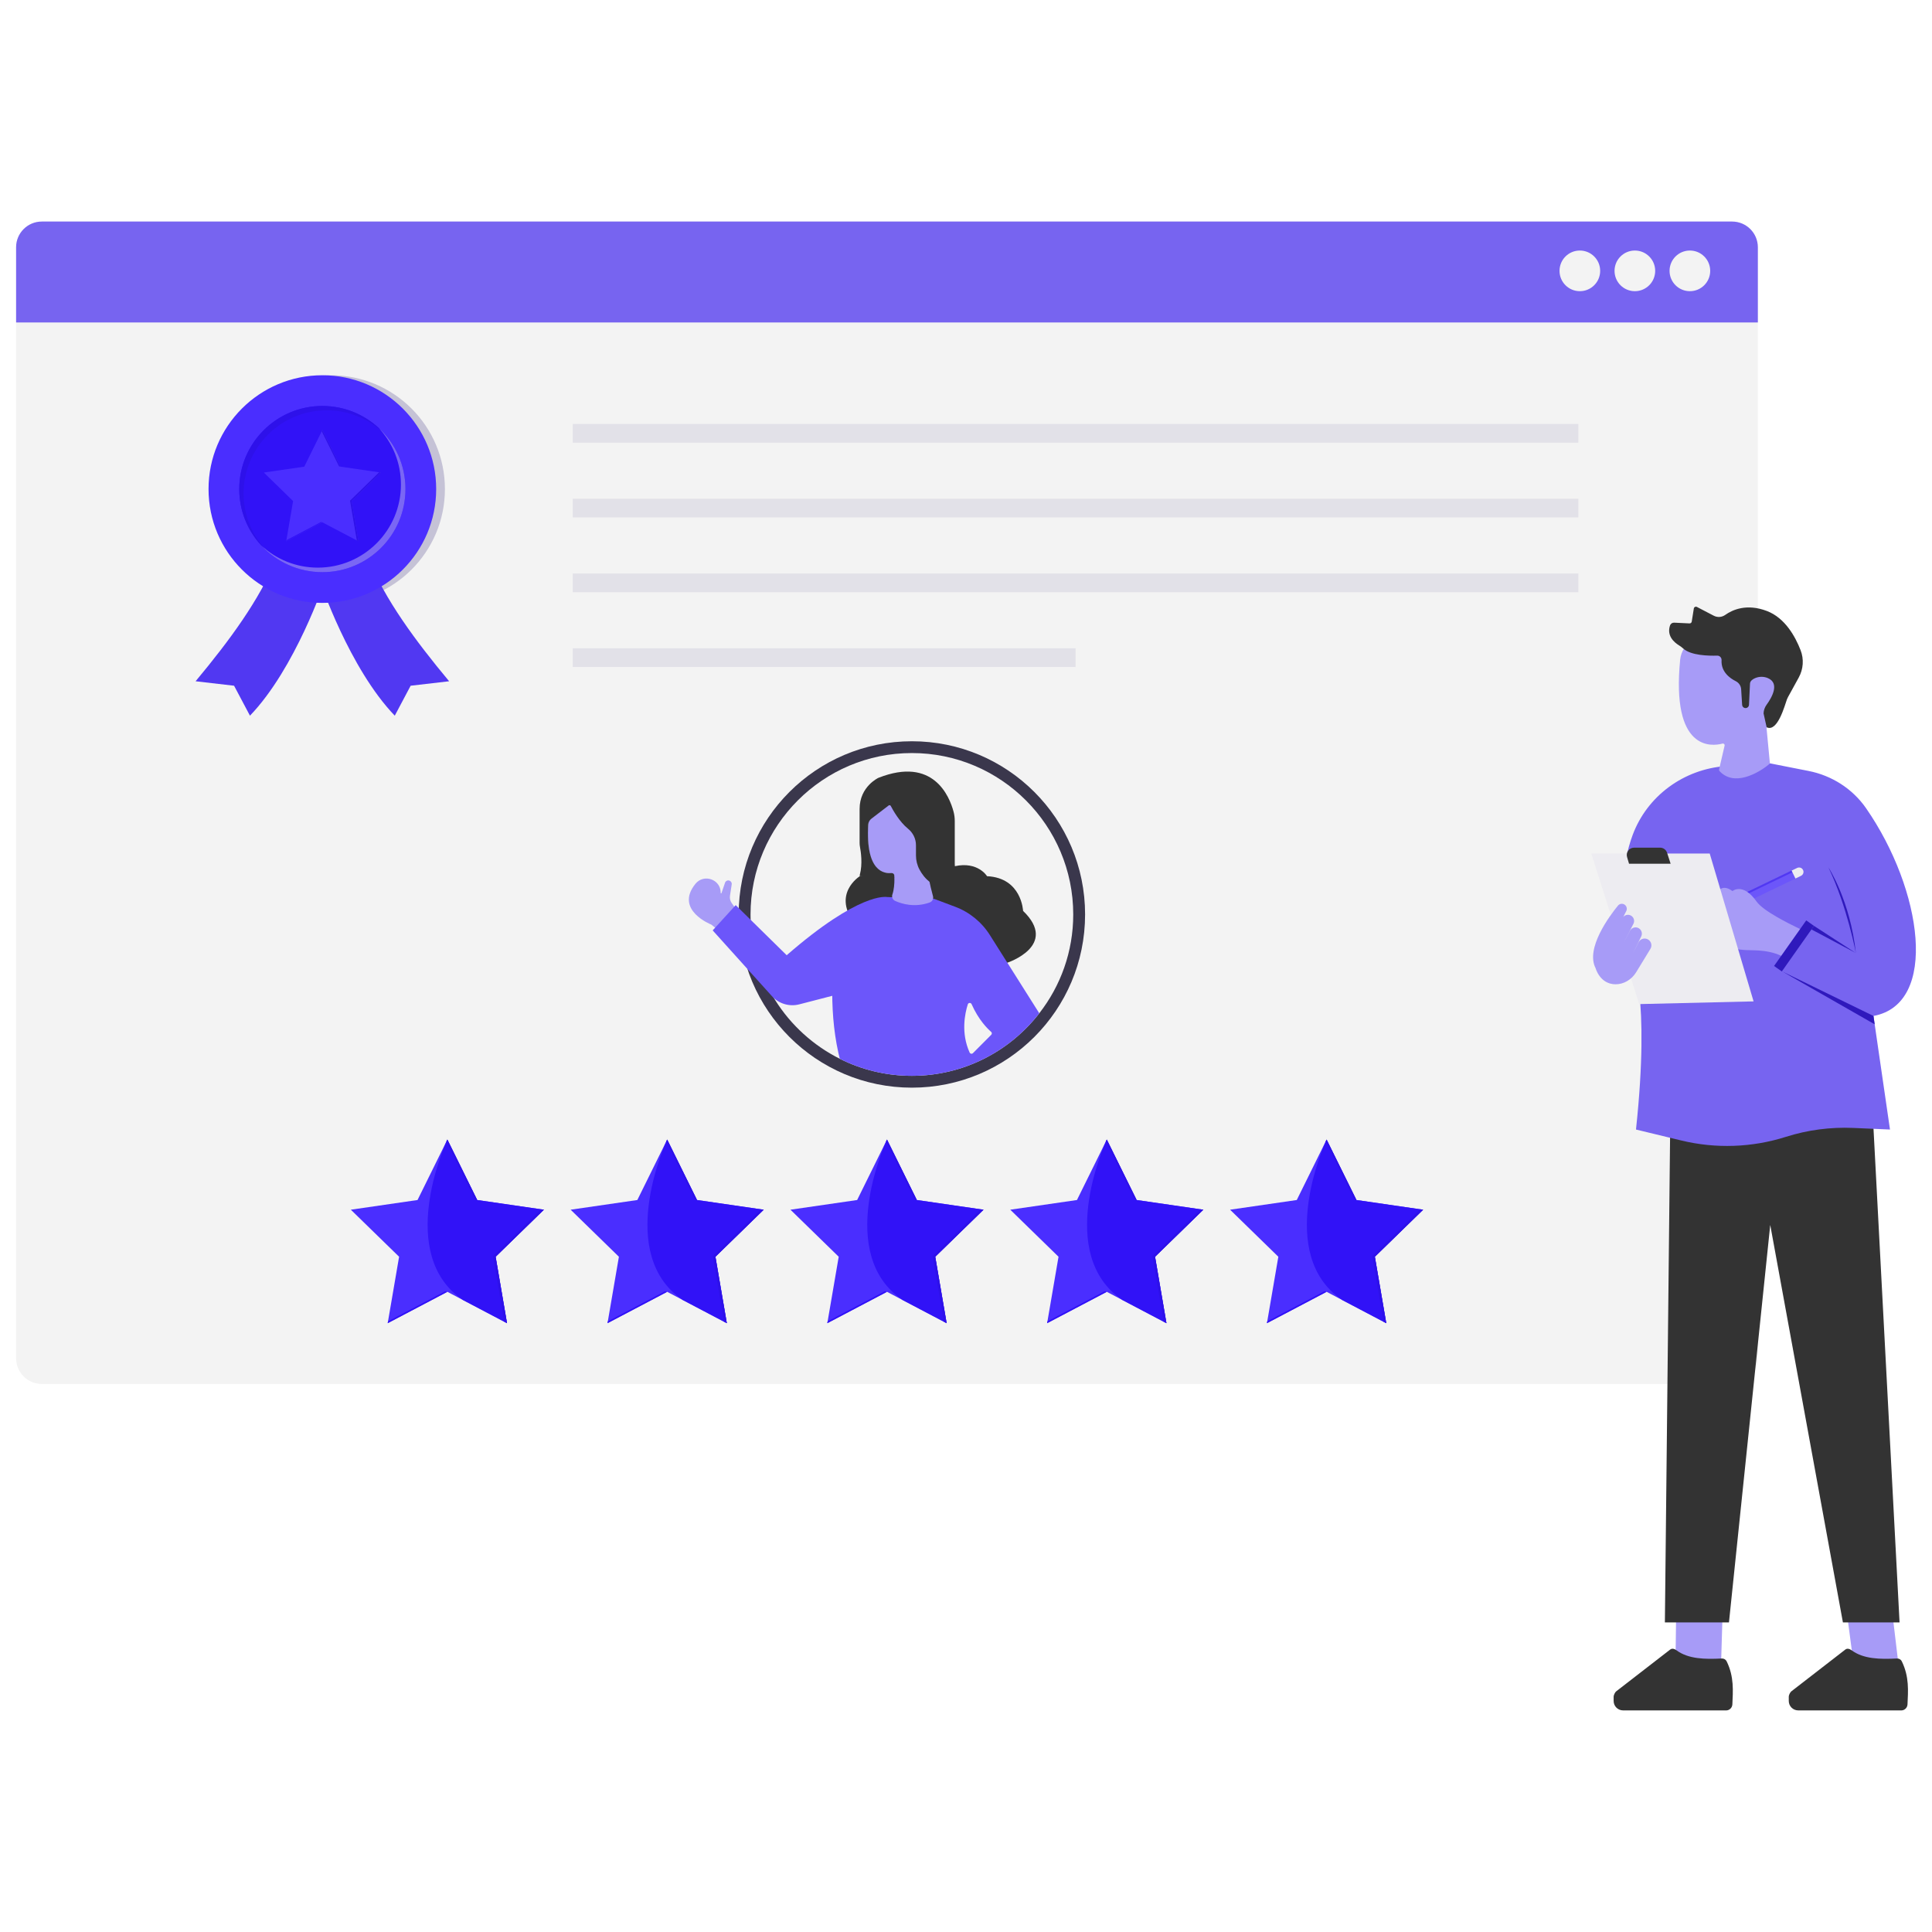 <svg width="350" height="350" viewBox="0 0 350 350" fill="none" xmlns="http://www.w3.org/2000/svg">
<path d="M318.451 44.795V246.06C318.451 248.633 316.364 250.719 313.792 250.719H7.575C5.004 250.719 2.917 248.632 2.917 246.06V44.795C2.917 42.223 5.004 40.137 7.575 40.137H313.792C316.364 40.137 318.451 42.224 318.451 44.795Z" fill="#F3F3F3"/>
<path d="M318.451 44.795V58.419H2.917V44.795C2.917 42.223 5.004 40.137 7.575 40.137H313.792C316.364 40.137 318.451 42.224 318.451 44.795Z" fill="#7764F0"/>
<path d="M309.82 49.069C309.82 51.102 308.172 52.751 306.138 52.751C304.105 52.751 302.456 51.102 302.456 49.069C302.456 47.035 304.105 45.387 306.138 45.387C308.172 45.387 309.82 47.035 309.82 49.069ZM299.853 49.069C299.853 51.102 298.205 52.751 296.171 52.751C294.138 52.751 292.489 51.102 292.489 49.069C292.489 47.035 294.138 45.387 296.171 45.387C298.205 45.387 299.853 47.035 299.853 49.069ZM289.886 49.069C289.886 51.102 288.238 52.751 286.204 52.751C284.171 52.751 282.522 51.102 282.522 49.069C282.522 47.035 284.171 45.387 286.204 45.387C288.238 45.387 289.886 47.035 289.886 49.069Z" fill="#F3F3F3"/>
<path d="M165.198 197.04C182.527 197.04 196.575 182.992 196.575 165.663C196.575 148.333 182.527 134.285 165.198 134.285C147.868 134.285 133.82 148.333 133.82 165.663C133.82 182.992 147.868 197.04 165.198 197.04Z" fill="#3A374C"/>
<path d="M135.966 165.664C135.966 177.093 142.552 187.01 152.136 191.808C156.067 193.785 160.51 194.895 165.197 194.895C174.57 194.895 182.932 190.453 188.274 183.567C192.14 178.613 194.427 172.394 194.427 165.664C194.427 149.539 181.312 136.422 165.197 136.422C149.071 136.423 135.966 149.539 135.966 165.664Z" fill="#F3F3F3"/>
<path d="M134.024 165.646L130.458 168.79L128.869 167.505C128.869 167.505 122.123 164.877 125.986 160.111C127.491 158.255 130.521 159.281 130.558 161.67C130.558 161.704 130.559 161.738 130.559 161.772C130.559 161.854 130.675 161.874 130.702 161.796L131.345 159.918C131.454 159.598 131.797 159.423 132.12 159.522C132.417 159.613 132.602 159.907 132.556 160.214L132.242 162.283C132.172 162.746 132.285 163.217 132.558 163.597L134.024 165.646Z" fill="#A79BF7"/>
<path d="M155.766 158.73C155.766 158.73 150.522 161.982 155.03 167.579L168.009 171.62L177.724 175.04L182.49 174.403C182.49 174.403 191.869 171.31 185.34 165.014C185.34 165.014 185.107 159.031 178.812 158.731C178.812 158.731 177.182 156.009 172.995 156.915" fill="#333333"/>
<path d="M150.781 178.215C150.693 182.402 150.97 186.589 151.87 190.687C151.948 191.065 152.037 191.441 152.136 191.809C156.067 193.785 160.51 194.896 165.197 194.896C174.57 194.896 182.932 190.453 188.274 183.568C188.264 183.546 188.252 183.534 188.242 183.512L179.334 169.408C177.846 167.042 175.625 165.231 173.004 164.255L169.227 162.834L160.575 162.5C160.575 162.5 153.834 163.455 151.957 168.609C150.926 171.474 150.859 175.305 150.781 178.215ZM175.326 181.947C175.426 181.625 175.881 181.603 176.014 181.913C177.28 184.768 178.891 186.356 179.557 186.934C179.712 187.067 179.724 187.322 179.568 187.467L176.258 190.788C176.069 190.977 175.758 190.911 175.658 190.677C174.038 187.1 174.815 183.557 175.326 181.947Z" fill="#6C56FA"/>
<path d="M162.031 159.258C162.033 160.081 161.965 161.175 161.661 162.052C161.504 162.509 161.722 163.01 162.163 163.208C163.355 163.745 165.7 164.461 168.419 163.496C168.886 163.331 169.152 162.838 169.021 162.359C168.567 160.697 167.629 156.894 168.13 155.473C168.13 155.473 171.742 141.555 160.315 145.577C160.113 145.649 159.806 145.812 159.632 145.938L158.683 146.618C157.874 147.197 157.362 148.103 157.287 149.095C157.063 152.071 157.074 158.165 160.931 158.17C161.536 158.172 162.029 158.652 162.031 159.258Z" fill="#A79BF7"/>
<path d="M162.03 159.072L162.005 158.583C161.991 158.314 161.749 158.143 161.48 158.163C160.253 158.252 156.78 158.058 157.291 149.376C157.316 148.962 157.521 148.578 157.85 148.326L160.991 145.916C161.116 145.82 161.295 145.861 161.368 146C161.757 146.747 162.946 148.877 164.474 150.11C165.387 150.846 165.936 151.94 165.936 153.113V154.969C165.936 155.865 166.154 156.749 166.579 157.538C167.411 159.081 169.133 161.16 172.209 160.554C173.198 160.359 173.748 159.29 173.35 158.365C173.096 157.77 172.964 157.131 172.964 156.483V148.742C172.964 148.167 172.892 147.594 172.744 147.038C172.005 144.258 169.073 136.992 159.129 140.914C159.129 140.914 155.726 142.476 155.726 146.549V152.711C155.726 152.951 155.747 153.187 155.792 153.422C155.948 154.249 156.295 156.537 155.764 158.468C155.741 158.554 155.74 158.644 155.765 158.729" fill="#333333"/>
<path d="M160.581 162.504C160.581 162.504 155.729 161.547 142.517 173.049L133.28 163.973L129.109 168.549L139.831 180.451C141.079 181.837 142.996 182.413 144.803 181.946L150.769 180.402" fill="#6C56FA"/>
<path d="M89.786 227.67L91.85 239.705L83.854 235.501L81.043 234.023L70.236 239.705L72.3 227.67L63.557 219.149L75.639 217.393L81.019 206.494C81.034 206.462 81.043 206.445 81.043 206.445L86.447 217.393L98.529 219.149L89.786 227.67Z" fill="#4A2EFF"/>
<path d="M89.786 227.672L91.85 239.706L83.854 235.502C71.726 227.24 80.51 207.607 81.019 206.494C81.035 206.462 81.043 206.445 81.043 206.445L86.447 217.393L98.529 219.149L89.786 227.672Z" fill="#3112F7"/>
<path d="M89.787 227.671L91.85 239.704L91.347 239.44L89.309 227.558L98.013 219.074L98.529 219.149L89.787 227.671Z" fill="#2E11EA"/>
<path d="M86.447 217.393L86.022 217.278L80.859 206.819L81.043 206.445L86.447 217.393Z" fill="#2E11EA"/>
<path d="M81.043 234.025L70.236 239.707L70.294 239.367L80.624 233.938L81.043 234.025Z" fill="#3112F7"/>
<path d="M129.606 227.67L131.67 239.705L123.675 235.501L120.863 234.023L110.057 239.705L112.12 227.67L103.377 219.149L115.459 217.393L120.84 206.494C120.855 206.462 120.863 206.445 120.863 206.445L126.267 217.393L138.349 219.149L129.606 227.67Z" fill="#4A2EFF"/>
<path d="M129.606 227.672L131.67 239.706L123.675 235.502C111.546 227.24 120.33 207.607 120.84 206.494C120.855 206.462 120.863 206.445 120.863 206.445L126.267 217.393L138.349 219.149L129.606 227.672Z" fill="#3112F7"/>
<path d="M129.606 227.671L131.67 239.704L131.167 239.44L129.129 227.558L137.833 219.074L138.349 219.149L129.606 227.671Z" fill="#2E11EA"/>
<path d="M126.268 217.393L125.842 217.278L120.679 206.819L120.864 206.445L126.268 217.393Z" fill="#2E11EA"/>
<path d="M120.863 234.025L110.057 239.707L110.115 239.367L120.445 233.938L120.863 234.025Z" fill="#3112F7"/>
<path d="M169.427 227.67L171.491 239.705L163.495 235.501L160.684 234.023L149.877 239.705L151.941 227.67L143.198 219.149L155.28 217.393L160.66 206.494C160.676 206.462 160.684 206.445 160.684 206.445L166.088 217.393L178.17 219.149L169.427 227.67Z" fill="#4A2EFF"/>
<path d="M169.427 227.672L171.491 239.706L163.496 235.502C151.367 227.24 160.151 207.607 160.661 206.494C160.676 206.462 160.684 206.445 160.684 206.445L166.088 217.393L178.17 219.149L169.427 227.672Z" fill="#3112F7"/>
<path d="M169.427 227.671L171.49 239.704L170.986 239.44L168.948 227.558L177.654 219.074L178.168 219.149L169.427 227.671Z" fill="#2E11EA"/>
<path d="M166.087 217.393L165.662 217.278L160.5 206.819L160.684 206.445L166.087 217.393Z" fill="#2E11EA"/>
<path d="M160.684 234.025L149.877 239.707L149.935 239.367L160.265 233.938L160.684 234.025Z" fill="#3112F7"/>
<path d="M209.248 227.67L211.311 239.705L203.316 235.501L200.505 234.023L189.698 239.705L191.762 227.67L183.019 219.149L195.101 217.393L200.481 206.494C200.496 206.462 200.505 206.445 200.505 206.445L205.909 217.393L217.991 219.149L209.248 227.67Z" fill="#4A2EFF"/>
<path d="M209.248 227.672L211.312 239.706L203.316 235.502C191.188 227.24 199.972 207.607 200.481 206.494C200.497 206.462 200.505 206.445 200.505 206.445L205.909 217.393L217.991 219.149L209.248 227.672Z" fill="#3112F7"/>
<path d="M209.247 227.671L211.311 239.704L210.807 239.44L208.769 227.558L217.474 219.074L217.989 219.149L209.247 227.671Z" fill="#2E11EA"/>
<path d="M205.907 217.393L205.483 217.278L200.32 206.819L200.505 206.445L205.907 217.393Z" fill="#2E11EA"/>
<path d="M200.505 234.025L189.698 239.707L189.756 239.367L200.086 233.938L200.505 234.025Z" fill="#3112F7"/>
<path d="M249.068 227.67L251.132 239.705L243.138 235.501L240.326 234.023L229.519 239.705L231.583 227.67L222.84 219.149L234.922 217.393L240.303 206.494C240.318 206.462 240.326 206.445 240.326 206.445L245.73 217.393L257.812 219.149L249.068 227.67Z" fill="#4A2EFF"/>
<path d="M249.068 227.672L251.132 239.706L243.138 235.502C231.009 227.24 239.793 207.607 240.303 206.494C240.318 206.462 240.326 206.445 240.326 206.445L245.73 217.393L257.812 219.149L249.068 227.672Z" fill="#3112F7"/>
<path d="M249.068 227.671L251.132 239.704L250.628 239.44L248.59 227.558L257.294 219.074L257.81 219.149L249.068 227.671Z" fill="#2E11EA"/>
<path d="M245.728 217.393L245.303 217.278L240.141 206.819L240.325 206.445L245.728 217.393Z" fill="#2E11EA"/>
<path d="M240.324 234.025L229.519 239.707L229.577 239.367L239.905 233.938L240.324 234.025Z" fill="#3112F7"/>
<path d="M285.935 76.805H103.757V80.19H285.935V76.805Z" fill="#E2E1E8"/>
<path d="M285.935 90.352H103.757V93.737H285.935V90.352Z" fill="#E2E1E8"/>
<path d="M285.935 103.895H103.757V107.28H285.935V103.895Z" fill="#E2E1E8"/>
<path d="M194.846 117.441H103.757V120.827H194.846V117.441Z" fill="#E2E1E8"/>
<path d="M59.981 109.22C71.369 109.22 80.601 99.988 80.601 88.6C80.601 77.212 71.369 67.981 59.981 67.981C48.594 67.981 39.362 77.212 39.362 88.6C39.362 99.988 48.594 109.22 59.981 109.22Z" fill="#C5C2D6"/>
<path d="M57.995 105.361C57.995 105.361 63.258 121.069 71.516 129.651L74.392 124.226L81.365 123.416C75.188 116.007 69.766 108.621 66.798 101.312L57.995 105.361Z" fill="#5138F2"/>
<path d="M58.803 105.361C58.803 105.361 53.541 121.069 45.282 129.651L42.406 124.226L35.433 123.416C41.61 116.007 47.032 108.621 50 101.312L58.803 105.361Z" fill="#5138F2"/>
<path d="M58.398 109.22C69.786 109.22 79.018 99.988 79.018 88.6C79.018 77.212 69.786 67.981 58.398 67.981C47.011 67.981 37.779 77.212 37.779 88.6C37.779 99.988 47.011 109.22 58.398 109.22Z" fill="#4A2EFF"/>
<path d="M58.403 103.657C66.719 103.657 73.46 96.916 73.46 88.6C73.46 80.284 66.719 73.543 58.403 73.543C50.087 73.543 43.346 80.284 43.346 88.6C43.346 96.916 50.087 103.657 58.403 103.657Z" fill="#3112F7"/>
<path d="M73.454 88.6C73.454 96.913 66.715 103.654 58.399 103.654C54.033 103.654 50.101 101.794 47.349 98.826C50.032 101.313 53.628 102.832 57.578 102.832C65.894 102.832 72.634 96.093 72.634 87.777C72.634 83.83 71.114 80.234 68.628 77.551C71.595 80.299 73.454 84.235 73.454 88.6Z" fill="#7A67F4"/>
<path d="M69.001 77.974C66.364 75.706 62.934 74.335 59.187 74.335C50.871 74.335 44.131 81.075 44.131 89.389C44.131 93.14 45.504 96.572 47.776 99.209C47.629 99.084 47.489 98.956 47.348 98.829C44.86 96.145 43.341 92.549 43.341 88.603C43.341 80.287 50.085 73.547 58.397 73.547C62.344 73.547 65.94 75.067 68.626 77.553C68.755 77.69 68.88 77.831 69.001 77.974Z" fill="#2E11EA"/>
<path d="M63.7 90.771L64.952 98.068L60.104 95.52L58.399 94.624L51.845 98.069L53.097 90.772L47.796 85.605L55.121 84.54L58.385 77.931C58.394 77.912 58.399 77.902 58.399 77.902L61.676 84.541L69.001 85.606L63.7 90.771Z" fill="#4A2EFF"/>
<path d="M63.7 90.771L64.952 98.068L64.646 97.907L63.411 90.702L68.689 85.559L69.001 85.603L63.7 90.771Z" fill="#2E11EA"/>
<path d="M61.676 84.541L61.418 84.471L58.288 78.129L58.398 77.902L61.676 84.541Z" fill="#2E11EA"/>
<path d="M58.399 94.624L51.847 98.069L51.882 97.863L58.145 94.57L58.399 94.624Z" fill="#3112F7"/>
<path d="M334.474 291.438L335.944 302.544L343.929 301.564L342.656 290.879L334.474 291.438Z" fill="#A79BF7"/>
<path d="M344.42 309.861L325.763 309.855C324.818 309.855 324.052 309.089 324.052 308.144V307.345C324.052 307.101 324.303 306.576 324.493 306.423L334.283 298.844C334.625 298.569 335.067 298.689 335.418 298.952C337.579 300.564 340.592 300.607 343.65 300.453C344.019 300.434 344.365 300.633 344.527 300.964C345.91 303.783 345.666 306.391 345.563 308.76C345.536 309.373 345.035 309.861 344.42 309.861Z" fill="#333333"/>
<path d="M303.663 291.129L303.519 302.309L311.778 301.876L312.094 291.129H303.663Z" fill="#A79BF7"/>
<path d="M312.692 309.861L294.035 309.855C293.09 309.855 292.325 309.089 292.325 308.144V307.345C292.325 307.101 292.576 306.576 292.765 306.423L302.554 298.844C302.895 298.569 303.338 298.689 303.689 298.952C305.85 300.564 308.863 300.607 311.921 300.453C312.29 300.434 312.636 300.633 312.799 300.964C314.18 303.783 313.937 306.391 313.835 308.76C313.809 309.373 313.308 309.861 312.692 309.861Z" fill="#333333"/>
<path d="M302.659 195.877L301.61 293.913H313.218L320.696 221.911L333.861 293.913H344.123L339.185 200.338L318.602 190.621L302.659 195.877Z" fill="#333333"/>
<path d="M320.577 138.139C320.494 138.233 320.411 138.329 320.315 138.412L320.363 138.02C320.434 138.056 320.506 138.091 320.577 138.139Z" fill="#1C0995"/>
<path d="M320.696 138.209C320.66 138.173 320.625 138.149 320.577 138.138C320.6 138.114 320.625 138.09 320.648 138.066L320.696 138.209Z" fill="#EDECF1"/>
<path d="M342.389 204.625L339.397 184.049C351.259 181.865 348.27 161.165 338.058 146.422C335.614 142.893 331.853 140.494 327.641 139.665L320.318 138.223L312.606 138.787C305.05 139.34 298.402 144.169 295.768 151.274C293.856 156.43 293.16 163.626 295.627 173.575C295.627 173.575 298.994 180.121 296.375 204.625L304.574 206.61C310.834 208.126 317.39 207.898 323.53 205.951C327.467 204.703 331.594 204.156 335.72 204.335L342.389 204.625Z" fill="#7764F0"/>
<path d="M312.052 134.708C312.276 134.651 312.481 134.852 312.428 135.077L311.478 139.168C311.426 139.381 311.38 139.545 311.497 139.679C311.819 140.026 312.156 140.294 312.515 140.496C314.066 141.375 315.903 141 317.44 140.329C319.02 139.648 320.272 138.656 320.556 138.381C320.607 138.334 320.628 138.268 320.626 138.2L320.027 131.897C320.019 131.797 320.061 131.702 320.138 131.638C323.735 128.495 322.748 122.862 322.748 122.862C319.86 110.635 310.996 113.645 306.843 115.84C305.456 116.574 304.529 117.962 304.376 119.522C302.749 136.087 310.059 135.241 312.052 134.708Z" fill="#A79BF7"/>
<path d="M317.029 123.848L316.847 127.683C316.826 128.127 316.359 128.406 315.958 128.216C315.754 128.119 315.618 127.919 315.604 127.693L315.425 124.857C315.385 124.231 315.009 123.68 314.447 123.4C313.376 122.866 311.756 121.703 311.876 119.594C311.901 119.141 311.535 118.759 311.08 118.773C309.5 118.821 306.342 118.749 304.964 117.511C304.711 117.283 304.438 117.078 304.148 116.899C303.336 116.4 301.898 115.209 302.541 113.308C302.647 112.993 302.951 112.787 303.282 112.802L306.079 112.935C306.273 112.944 306.443 112.806 306.474 112.613L306.854 110.228C306.895 109.971 307.176 109.829 307.407 109.95L310.466 111.543C311.131 111.89 311.933 111.831 312.543 111.396C313.811 110.492 316.404 109.281 320.097 110.69C323.381 111.943 325.245 115.337 326.198 117.8C326.824 119.415 326.694 121.224 325.859 122.742L323.905 126.297C323.833 126.429 323.771 126.565 323.719 126.706C323.325 127.769 322.058 132.599 320.103 131.781C320.049 131.759 320.017 131.703 320.02 131.645L319.485 129.237C319.512 128.672 319.701 128.129 320.034 127.671C320.93 126.442 322.503 123.796 320.266 122.845C319.521 122.527 318.667 122.534 317.926 122.862C317.475 123.063 317.052 123.376 317.029 123.848Z" fill="#333333"/>
<path d="M304.79 167.248L325.574 157.224C325.97 157.033 326.449 157.197 326.642 157.598C326.835 157.998 326.666 158.475 326.269 158.665L305.485 168.689L303.679 169.059L302.275 169.348L303.376 168.431L304.79 167.248Z" fill="#6C56FA"/>
<path d="M304.79 167.248L325.574 157.224C325.97 157.033 326.449 157.197 326.642 157.598C326.669 157.652 326.687 157.707 326.7 157.761C326.471 157.472 326.066 157.374 325.725 157.538L304.941 167.562L303.527 168.745L302.978 169.201L302.275 169.348L303.376 168.431L304.79 167.248Z" fill="#5138F2"/>
<path d="M324.564 157.712L325.575 157.224C325.971 157.033 326.45 157.197 326.643 157.598C326.836 157.998 326.667 158.475 326.27 158.666L325.26 159.154L324.564 157.712Z" fill="#EDECF1"/>
<path d="M304.79 167.25L305.485 168.692L303.678 169.061L302.275 169.351L303.376 168.434L304.79 167.25Z" fill="#A094EA"/>
<path d="M303.376 168.434L303.678 169.06L302.275 169.351L303.376 168.434Z" fill="#3A374C"/>
<path d="M326.106 168.311C324.666 167.614 323.233 166.886 321.982 166.166C320.205 165.149 318.805 164.155 318.21 163.31C315.768 159.828 313.851 161.424 313.851 161.424C311.933 160.007 311.143 161.62 311.143 161.62C311.143 161.62 310.329 160.86 309.547 160.814C309.532 160.805 309.532 160.805 309.524 160.805C308.718 160.782 308.577 161.432 308.577 161.432C308.577 161.432 308.538 161.432 308.623 161.51C308.318 161.276 306.652 160.07 305.767 160.884C305.704 160.945 305.658 160.993 305.634 161.055C305.619 161.071 305.611 161.087 305.595 161.102C305.485 161.329 305.579 161.532 305.806 161.727C305.821 161.75 305.844 161.767 305.861 161.782C306.439 162.244 307.653 162.721 308.529 163.418C309.107 163.871 310.133 164.716 311.087 165.617C312.409 166.892 313.622 168.293 313.31 168.911C313.13 169.279 312.738 169.31 312.246 169.224C311.283 169.021 309.945 168.348 309.17 168.731C307.997 169.286 308.193 169.545 309.898 170.202C310.822 170.554 311.745 171.078 312.982 171.5C314.054 171.861 315.329 172.127 316.996 172.134C317.357 172.134 317.716 172.149 318.053 172.165C319.799 172.236 321.23 172.494 322.686 173.151C323.187 173.37 323.218 173.353 323.735 173.69L327.202 168.775C326.684 168.536 326.63 168.568 326.106 168.311Z" fill="#A79BF7"/>
<path d="M288.275 154.629H309.733L317.678 181.41L296.957 181.901L288.275 154.629Z" fill="#EDECF1"/>
<path d="M302.649 156.47H295.114L294.759 155.266C294.507 154.415 295.145 153.562 296.031 153.562H300.742C301.318 153.562 301.827 153.933 302.005 154.481L302.649 156.47Z" fill="#333333"/>
<path d="M294.235 163.839C293.853 163.634 293.383 163.726 293.109 164.061C291.604 165.903 287.188 171.791 289.058 175.394C289.058 175.394 289.825 178.293 292.66 178.312C294.2 178.322 295.609 177.435 296.411 176.121L298.987 171.898C299.327 171.34 299.171 170.612 298.632 170.241C298.016 169.818 297.169 170.038 296.834 170.706L295.829 172.717L297.324 169.639C297.539 169.195 297.446 168.664 297.092 168.321C296.544 167.791 295.64 167.939 295.288 168.615L294.102 170.901L295.913 167.348C296.175 166.834 296.001 166.204 295.512 165.896C294.952 165.544 294.21 165.754 293.918 166.346L292.227 169.769L294.615 165.04C294.833 164.604 294.665 164.071 294.235 163.839Z" fill="#A79BF7"/>
<path d="M339.397 184.051L322.867 175.988L339.616 185.563L339.397 184.051Z" fill="#2F19BC"/>
<path d="M328.618 167.732L327.679 169.062L324.211 173.976L322.795 175.988L321.387 174.994L322.685 173.155L326.106 168.311L327.217 166.738L328.618 167.732Z" fill="#2F19BC"/>
<path d="M328.618 167.73L336.21 172.654L328.162 168.376" fill="#2F19BC"/>
<path d="M336.21 172.657C336.21 172.657 334.627 164.181 331.241 157.145C331.241 157.145 335.172 163.103 336.21 172.657Z" fill="#2F19BC"/>
</svg>
